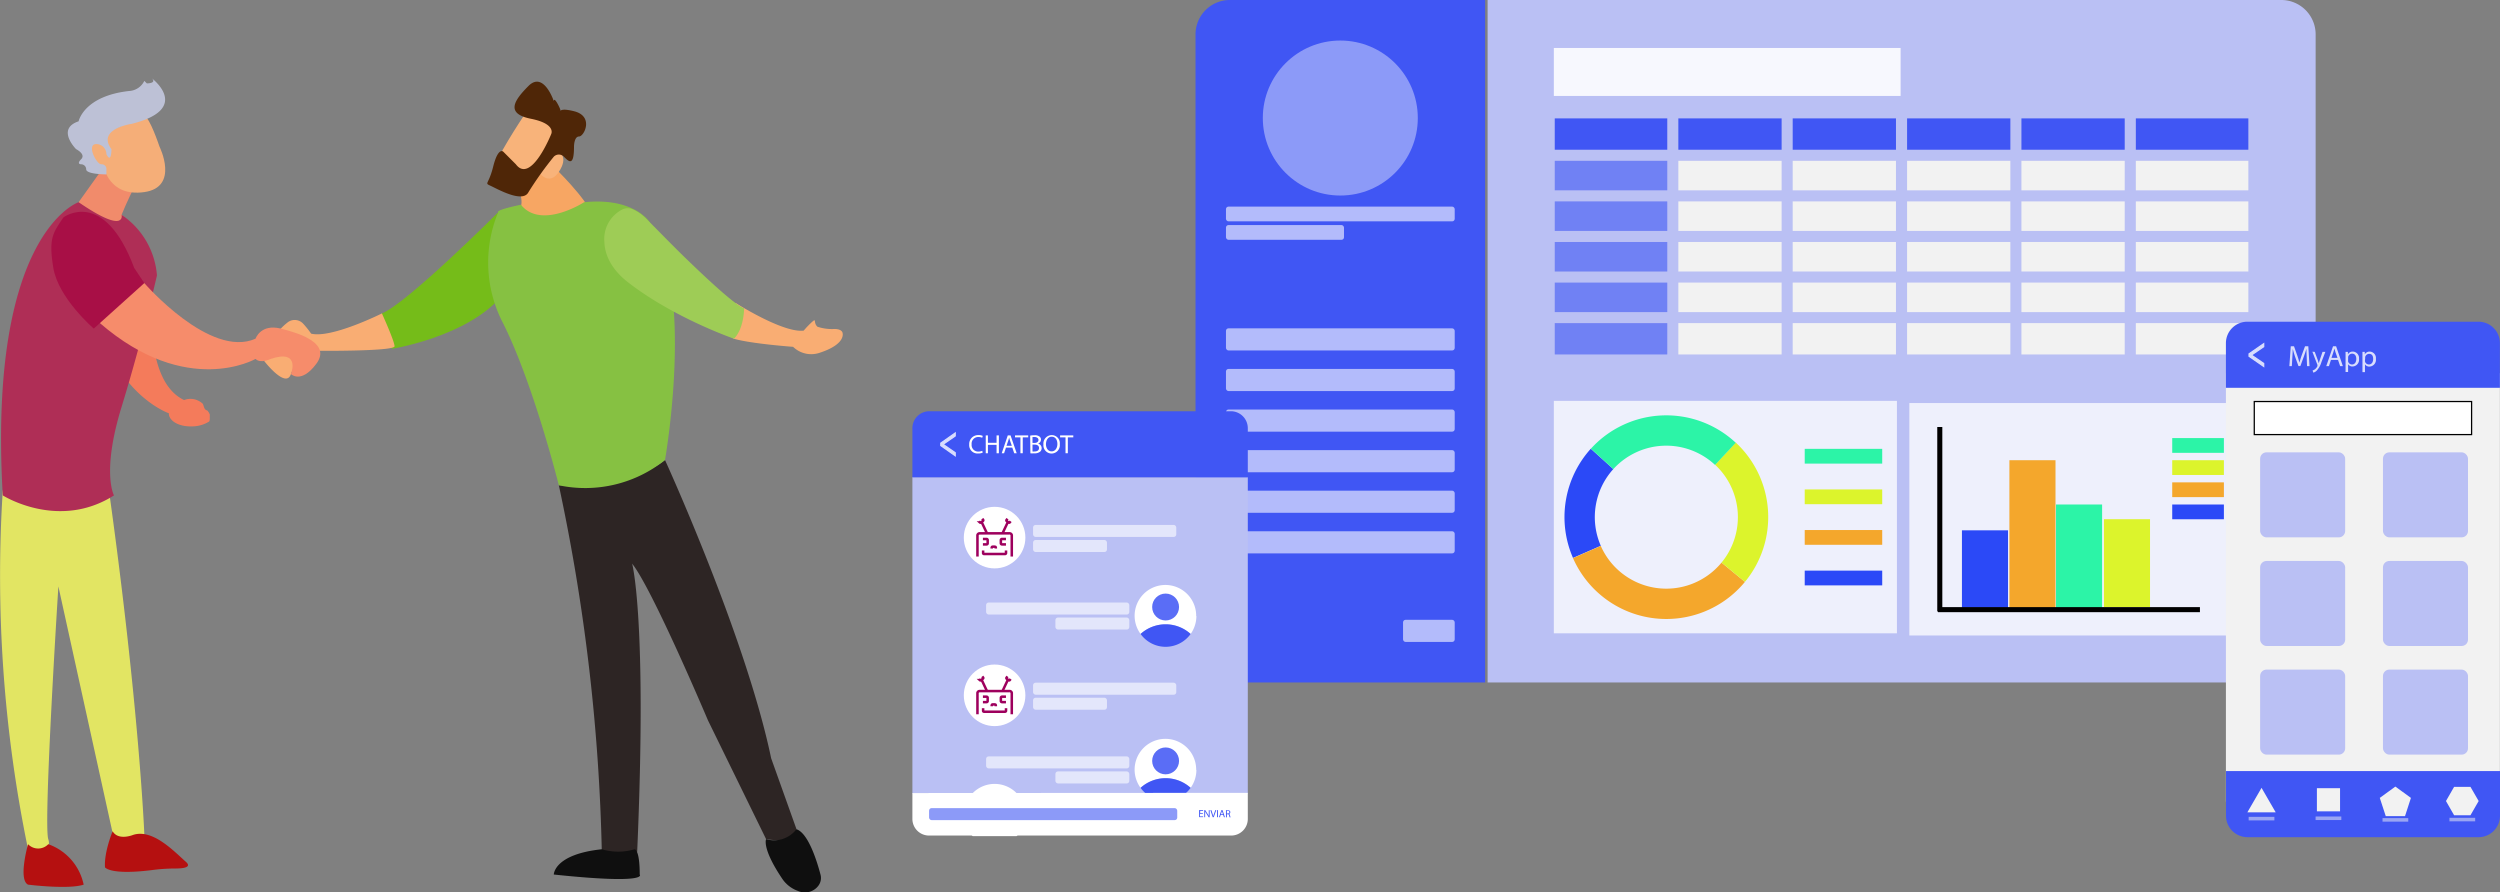 <svg xmlns="http://www.w3.org/2000/svg" viewBox="0 0 494.55 176.51"><rect x="0" y="0" width="494.55" height="176.51" fill="#808080" stroke="none"/><defs><style>.cls-1{fill:#4056f4;}.cls-18,.cls-2,.cls-20,.cls-21,.cls-3,.cls-7,.cls-8{fill:#fff;}.cls-2{opacity:0.4;}.cls-3,.cls-6{opacity:0.6;}.cls-4{fill:#bac0f4;}.cls-22,.cls-5{fill:#f2f2f2;}.cls-7{opacity:0.88;}.cls-8{opacity:0.76;}.cls-10,.cls-11,.cls-12,.cls-17,.cls-23,.cls-9{fill:none;}.cls-9{stroke:#2b49f7;}.cls-10,.cls-11,.cls-12,.cls-17,.cls-18,.cls-20,.cls-23,.cls-9{stroke-miterlimit:10;}.cls-10,.cls-11,.cls-12,.cls-9{stroke-width:6px;}.cls-10{stroke:#f4a72c;}.cls-11{stroke:#dcf42c;}.cls-12{stroke:#2cf4a7;}.cls-13{fill:#2cf4a7;}.cls-14{fill:#dcf42c;}.cls-15{fill:#f4a72c;}.cls-16{fill:#2b49f7;}.cls-17,.cls-18{stroke:#000;}.cls-18,.cls-20{stroke-width:0.25px;}.cls-19{opacity:0.8;}.cls-20{stroke:#fff;}.cls-22{opacity:0.51;}.cls-23{stroke:#9e005d;stroke-width:0.5px;}.cls-24{opacity:0.86;}.cls-25{fill:#2d2524;}.cls-26{fill:#75bc19;}.cls-27{fill:#f7a663;}.cls-28{fill:#f8b37a;}.cls-29{fill:#4f2607;}.cls-30{fill:#86c142;}.cls-31{fill:#f9ad73;}.cls-32{fill:#9ecc56;}.cls-33{fill:#0f0f0f;}.cls-34{fill:#e2e563;}.cls-35{fill:#f18b6b;}.cls-36{fill:#f5ae78;}.cls-37{fill:#f47b5b;}.cls-38{fill:#af2e56;}.cls-39{fill:#f68c6b;}.cls-40{fill:#a80f46;}.cls-41{fill:#bdc1d6;}.cls-42{fill:#b51010;}</style></defs><g id="Layer_2" data-name="Layer 2"><g id="gestion_software" data-name="gestion software"><path class="cls-1" d="M293.79,0V135H243.3a6.79,6.79,0,0,1-6.8-6.8V6.8A6.8,6.8,0,0,1,243.3,0Z"/><circle class="cls-2" cx="265.14" cy="23.35" r="15.33"/><rect class="cls-3" x="242.52" y="40.87" width="45.25" height="2.92" rx="0.5"/><rect class="cls-3" x="242.52" y="44.52" width="23.35" height="2.92" rx="0.5"/><rect class="cls-3" x="242.52" y="64.95" width="45.25" height="4.38" rx="0.5"/><rect class="cls-3" x="242.52" y="72.98" width="45.25" height="4.38" rx="0.5"/><rect class="cls-3" x="242.52" y="81.01" width="45.25" height="4.38" rx="0.5"/><rect class="cls-3" x="242.52" y="89.04" width="45.25" height="4.38" rx="0.5"/><rect class="cls-3" x="242.52" y="97.06" width="45.25" height="4.38" rx="0.5"/><rect class="cls-3" x="242.52" y="105.09" width="45.25" height="4.38" rx="0.5"/><rect class="cls-3" x="277.55" y="122.61" width="10.22" height="4.38" rx="0.5"/><path class="cls-4" d="M458.08,6.8V128.21a6.79,6.79,0,0,1-6.8,6.8h-157V0h157A6.8,6.8,0,0,1,458.08,6.8Z"/><rect class="cls-1" x="307.56" y="23.42" width="22.26" height="6.2"/><rect class="cls-1" x="332.01" y="23.42" width="20.43" height="6.2"/><rect class="cls-1" x="354.63" y="23.42" width="20.43" height="6.2"/><rect class="cls-1" x="377.26" y="23.42" width="20.43" height="6.2"/><rect class="cls-1" x="399.88" y="23.42" width="20.43" height="6.2"/><rect class="cls-1" x="422.51" y="23.42" width="22.26" height="6.2"/><rect class="cls-5" x="422.51" y="31.81" width="22.26" height="5.84"/><rect class="cls-5" x="399.88" y="31.81" width="20.43" height="5.84"/><g class="cls-6"><rect class="cls-1" x="307.56" y="63.92" width="22.26" height="6.2"/></g><rect class="cls-5" x="332.01" y="63.92" width="20.43" height="6.2"/><rect class="cls-5" x="354.63" y="63.92" width="20.43" height="6.2"/><rect class="cls-5" x="377.26" y="63.92" width="20.43" height="6.2"/><rect class="cls-5" x="399.88" y="63.92" width="20.43" height="6.2"/><rect class="cls-5" x="422.51" y="63.92" width="22.26" height="6.2"/><rect class="cls-5" x="422.51" y="55.9" width="22.26" height="5.84"/><rect class="cls-5" x="399.88" y="55.9" width="20.43" height="5.84"/><rect class="cls-5" x="377.26" y="55.9" width="20.43" height="5.84"/><rect class="cls-5" x="354.63" y="55.9" width="20.43" height="5.84"/><rect class="cls-5" x="332.01" y="55.9" width="20.43" height="5.84"/><g class="cls-6"><rect class="cls-1" x="307.56" y="55.9" width="22.26" height="5.84"/></g><g class="cls-6"><rect class="cls-1" x="307.56" y="47.87" width="22.26" height="5.84"/></g><rect class="cls-5" x="332.01" y="47.87" width="20.43" height="5.84"/><rect class="cls-5" x="354.63" y="47.87" width="20.43" height="5.84"/><rect class="cls-5" x="377.26" y="47.87" width="20.43" height="5.84"/><rect class="cls-5" x="399.88" y="47.87" width="20.43" height="5.84"/><rect class="cls-5" x="422.51" y="47.87" width="22.26" height="5.84"/><rect class="cls-5" x="422.51" y="39.84" width="22.26" height="5.84"/><rect class="cls-5" x="399.88" y="39.84" width="20.43" height="5.84"/><rect class="cls-5" x="377.26" y="39.84" width="20.43" height="5.84"/><rect class="cls-5" x="354.63" y="39.84" width="20.43" height="5.84"/><rect class="cls-5" x="332.01" y="39.84" width="20.43" height="5.84"/><g class="cls-6"><rect class="cls-1" x="307.56" y="39.84" width="22.26" height="5.84"/></g><g class="cls-6"><rect class="cls-1" x="307.56" y="31.81" width="22.26" height="5.84"/></g><rect class="cls-5" x="332.01" y="31.81" width="20.43" height="5.84"/><rect class="cls-5" x="354.63" y="31.81" width="20.43" height="5.84"/><rect class="cls-5" x="377.26" y="31.81" width="20.43" height="5.84"/><rect class="cls-7" x="307.38" y="9.49" width="68.6" height="9.49"/><rect class="cls-8" x="307.38" y="79.3" width="67.87" height="45.98"/><path class="cls-9" d="M313.92,109.17a17.18,17.18,0,0,1,3-18.39"/><path class="cls-10" d="M342.87,113.2a17.16,17.16,0,0,1-28.95-4"/><path class="cls-11" d="M341.32,89.74a17.14,17.14,0,0,1,1.55,23.46"/><path class="cls-12" d="M316.93,90.78a17.14,17.14,0,0,1,24.39-1"/><rect class="cls-13" x="357.01" y="88.79" width="15.33" height="2.92"/><rect class="cls-14" x="357.01" y="96.82" width="15.33" height="2.92"/><rect class="cls-15" x="357.01" y="104.85" width="15.33" height="2.92"/><rect class="cls-16" x="357.01" y="112.88" width="15.33" height="2.92"/><rect class="cls-8" x="377.71" y="79.73" width="67.87" height="45.98"/><rect class="cls-13" x="400.99" y="105.53" width="20.59" height="9.12" transform="translate(301.19 521.38) rotate(-90)"/><rect class="cls-14" x="412.08" y="106.84" width="17.37" height="9.12" transform="translate(309.36 532.16) rotate(-90)"/><rect class="cls-15" x="387.18" y="101.37" width="29.77" height="9.12" transform="translate(296.13 507.99) rotate(-90)"/><rect class="cls-16" x="385.01" y="108.01" width="15.33" height="9.12" transform="translate(280.1 505.25) rotate(-90)"/><line class="cls-17" x1="383.73" y1="84.47" x2="383.73" y2="120.96"/><line class="cls-17" x1="435.19" y1="120.6" x2="383.37" y2="120.6"/><rect class="cls-13" x="429.71" y="86.66" width="10.22" height="2.92"/><rect class="cls-14" x="429.71" y="91.04" width="10.22" height="2.92"/><rect class="cls-15" x="429.71" y="95.42" width="10.22" height="2.92"/><rect class="cls-16" x="429.71" y="99.8" width="10.22" height="2.92"/></g><g id="APP"><path class="cls-5" d="M494.53,73.82v84.53a4.25,4.25,0,0,1-4.25,4.25H444.57a4.24,4.24,0,0,1-4.24-4.25V73.82Z"/><rect class="cls-18" x="445.94" y="79.43" width="42.99" height="6.54"/><rect class="cls-4" x="447.1" y="89.48" width="16.82" height="16.82" rx="1.26"/><rect class="cls-4" x="471.4" y="89.48" width="16.82" height="16.82" rx="1.26"/><rect class="cls-4" x="447.1" y="110.97" width="16.82" height="16.82" rx="1.26"/><rect class="cls-4" x="471.4" y="110.97" width="16.82" height="16.82" rx="1.26"/><rect class="cls-4" x="447.1" y="132.46" width="16.82" height="16.82" rx="1.26"/><rect class="cls-4" x="471.4" y="132.46" width="16.82" height="16.82" rx="1.26"/><path class="cls-1" d="M494.53,67.88v8.84h-54.2V67.88a4.24,4.24,0,0,1,4.24-4.24h45.71A4.24,4.24,0,0,1,494.53,67.88Z"/><g class="cls-19"><path class="cls-20" d="M444.91,70l2.89-2v.58l-2.43,1.66v0l2.43,1.66v.58l-2.89-2Z"/></g><g class="cls-19"><path class="cls-21" d="M456.31,70.71c0-.55-.07-1.21-.06-1.7h0c-.13.46-.29.95-.49,1.49l-.7,1.91h-.38L454,70.54c-.18-.56-.34-1.06-.45-1.53h0c0,.49-.05,1.15-.08,1.74l-.1,1.68h-.49l.28-3.93h.64l.67,1.9c.17.49.3.92.4,1.33h0c.1-.4.24-.83.41-1.33l.7-1.9h.65l.24,3.93h-.49Z"/><path class="cls-21" d="M457.9,69.61l.62,1.67.18.58h0c.05-.17.11-.39.18-.59l.56-1.66H460l-.77,2a4.19,4.19,0,0,1-1,1.77,1.38,1.38,0,0,1-.62.33l-.13-.43A1.38,1.38,0,0,0,458,73a1.6,1.6,0,0,0,.43-.57.41.41,0,0,0,0-.12.38.38,0,0,0,0-.14l-1-2.6Z"/><path class="cls-21" d="M461.11,71.2l-.4,1.23h-.53l1.34-3.93h.61l1.34,3.93h-.54l-.42-1.23Zm1.29-.4L462,69.67c-.09-.26-.15-.49-.21-.72h0c-.06.24-.12.47-.2.71l-.38,1.14Z"/><path class="cls-21" d="M464,70.53c0-.36,0-.65,0-.92h.46l0,.49h0a1.1,1.1,0,0,1,1-.55,1.28,1.28,0,0,1,1.2,1.43,1.34,1.34,0,0,1-1.29,1.52,1,1,0,0,1-.87-.45h0v1.54H464Zm.5.76a.76.76,0,0,0,0,.21.79.79,0,0,0,.77.6c.54,0,.85-.45.85-1.09s-.29-1.05-.84-1.05a.81.81,0,0,0-.77.63.78.78,0,0,0,0,.21Z"/><path class="cls-21" d="M467.34,70.53c0-.36,0-.65,0-.92h.46l0,.49h0a1.1,1.1,0,0,1,1-.55A1.28,1.28,0,0,1,470,71a1.34,1.34,0,0,1-1.29,1.52,1,1,0,0,1-.87-.45h0v1.54h-.5Zm.5.76a.76.76,0,0,0,0,.21.79.79,0,0,0,.77.6c.54,0,.85-.45.85-1.09S469.2,70,468.65,70a.81.81,0,0,0-.77.63.78.78,0,0,0,0,.21Z"/></g><path class="cls-1" d="M494.55,161.37v-8.84h-54.2v8.84a4.24,4.24,0,0,0,4.24,4.24h45.72A4.24,4.24,0,0,0,494.55,161.37Z"/><rect class="cls-5" x="458.33" y="155.92" width="4.58" height="4.58"/><rect class="cls-22" x="458.07" y="161.52" width="5.09" height="0.7"/><polygon class="cls-5" points="447.38 155.85 444.57 160.7 450.18 160.7 447.38 155.85"/><rect class="cls-22" x="444.83" y="161.59" width="5.09" height="0.7"/><rect class="cls-22" x="471.31" y="161.84" width="5.09" height="0.7"/><polygon class="cls-5" points="473.85 155.6 470.77 157.84 471.95 161.45 475.76 161.45 476.93 157.84 473.85 155.6"/><rect class="cls-22" x="484.55" y="161.78" width="5.09" height="0.7"/><polygon class="cls-5" points="488.71 155.66 485.47 155.66 483.86 158.46 485.47 161.27 488.71 161.27 490.33 158.46 488.71 155.66"/></g><g id="Chatbot"><rect class="cls-4" x="180.49" y="94.38" width="66.35" height="62.61"/><circle class="cls-21" cx="196.75" cy="106.35" r="6.09"/><g id="Capa_2" data-name="Capa 2"><g id="Capa_6" data-name="Capa 6"><path class="cls-23" d="M193.36,110.1v-4.23a.43.43,0,0,1,.47-.36h5.85a.43.43,0,0,1,.47.36v4.23"/><path class="cls-23" d="M194.44,106.62h.74a.22.22,0,0,1,.2.23v.62a.21.21,0,0,1-.2.22h-.74"/><path class="cls-23" d="M196.18,108.51v-.24c0-.07.08-.13.17-.13h.47c.1,0,.17.06.17.13v.24"/><path class="cls-23" d="M199.92,103.12l-.18.23a.17.17,0,0,1-.23,0l-.38-.29a.15.15,0,0,1,0-.22l.17-.23"/><path class="cls-23" d="M193.66,103.12l.18.23a.16.16,0,0,0,.22,0l.38-.29a.16.16,0,0,0,.05-.22l-.18-.23"/><path class="cls-23" d="M199,107.69h-.8a.21.21,0,0,1-.21-.22v-.62a.23.23,0,0,1,.21-.23h.8"/><path class="cls-23" d="M194.48,108.89v.51a.17.17,0,0,0,.16.19h4.2a.18.18,0,0,0,.17-.19v-.51"/><line class="cls-23" x1="198.32" y1="105.5" x2="199.39" y2="103.24"/><line class="cls-23" x1="195.24" y1="105.5" x2="194.17" y2="103.24"/></g></g><rect class="cls-3" x="204.36" y="103.84" width="28.33" height="2.38" rx="0.5"/><rect class="cls-3" x="204.36" y="106.82" width="14.62" height="2.38" rx="0.5"/><circle class="cls-21" cx="196.75" cy="137.55" r="6.09"/><g id="Capa_2-2" data-name="Capa 2"><g id="Capa_6-2" data-name="Capa 6"><path class="cls-23" d="M193.36,141.3v-4.23a.43.43,0,0,1,.47-.36h5.85a.43.43,0,0,1,.47.36v4.23"/><path class="cls-23" d="M194.44,137.82h.74a.22.22,0,0,1,.2.23v.62a.21.21,0,0,1-.2.22h-.74"/><path class="cls-23" d="M196.18,139.71v-.24c0-.07.08-.13.17-.13h.47c.1,0,.17.06.17.13v.24"/><path class="cls-23" d="M199.92,134.32l-.18.23a.17.17,0,0,1-.23,0l-.38-.29a.15.15,0,0,1,0-.22l.17-.23"/><path class="cls-23" d="M193.66,134.32l.18.23a.16.16,0,0,0,.22,0l.38-.29a.16.16,0,0,0,.05-.22l-.18-.23"/><path class="cls-23" d="M199,138.89h-.8a.21.21,0,0,1-.21-.22v-.62a.23.23,0,0,1,.21-.23h.8"/><path class="cls-23" d="M194.48,140.09v.52a.17.17,0,0,0,.16.18h4.2a.18.18,0,0,0,.17-.18v-.52"/><line class="cls-23" x1="198.32" y1="136.71" x2="199.39" y2="134.44"/><line class="cls-23" x1="195.24" y1="136.71" x2="194.17" y2="134.44"/></g></g><rect class="cls-3" x="204.36" y="135.05" width="28.33" height="2.38" rx="0.5"/><rect class="cls-3" x="204.36" y="138.02" width="14.62" height="2.38" rx="0.5"/><path class="cls-21" d="M202.84,161.15a6.06,6.06,0,0,1-1.73,4.25h-8.7a6.08,6.08,0,1,1,10.43-4.25Z"/><g id="Capa_2-3" data-name="Capa 2"><g id="Capa_6-3" data-name="Capa 6"><path class="cls-23" d="M193.36,164.89v-4.23a.43.43,0,0,1,.47-.36h5.85a.43.43,0,0,1,.47.36v4.23"/><path class="cls-23" d="M194.44,161.42h.74a.21.21,0,0,1,.2.22v.62a.21.21,0,0,1-.2.22h-.74"/><path class="cls-23" d="M196.18,163.3v-.24c0-.07.08-.13.17-.13h.47c.1,0,.17.06.17.13v.24"/><path class="cls-23" d="M199.92,157.91l-.18.23a.17.17,0,0,1-.23,0l-.38-.3a.15.15,0,0,1,0-.22l.17-.23"/><path class="cls-23" d="M193.66,157.91l.18.23a.16.16,0,0,0,.22,0l.38-.3a.16.16,0,0,0,.05-.22l-.18-.23"/><path class="cls-23" d="M199,162.48h-.8a.21.21,0,0,1-.21-.22v-.62a.21.21,0,0,1,.21-.22h.8"/><path class="cls-23" d="M194.48,163.68v.52a.17.17,0,0,0,.16.18h4.2a.18.18,0,0,0,.17-.18v-.52"/><line class="cls-23" x1="198.32" y1="160.3" x2="199.39" y2="158.04"/><line class="cls-23" x1="195.24" y1="160.3" x2="194.17" y2="158.04"/></g></g><rect class="cls-3" x="204.36" y="158.64" width="28.33" height="2.38" rx="0.5"/><rect class="cls-3" x="204.36" y="161.61" width="14.62" height="2.38" rx="0.5"/><rect class="cls-3" x="195.07" y="119.19" width="28.33" height="2.38" rx="0.5"/><rect class="cls-3" x="208.78" y="122.16" width="14.62" height="2.38" rx="0.5"/><path class="cls-21" d="M236.67,121.86a6.13,6.13,0,0,1-1.14,3.55,7.37,7.37,0,0,0-9.9,0,6.09,6.09,0,1,1,11-3.55Z"/><g class="cls-24"><circle class="cls-1" cx="230.58" cy="120.08" r="2.66"/></g><path class="cls-1" d="M235.53,125.41a6.09,6.09,0,0,1-9.9,0,7.37,7.37,0,0,1,9.9,0Z"/><rect class="cls-3" x="195.07" y="149.63" width="28.33" height="2.38" rx="0.5"/><rect class="cls-3" x="208.78" y="152.6" width="14.62" height="2.38" rx="0.5"/><path class="cls-21" d="M236.67,152.3a6.13,6.13,0,0,1-1.14,3.55,7.37,7.37,0,0,0-9.9,0,6.09,6.09,0,1,1,11-3.55Z"/><g class="cls-24"><circle class="cls-1" cx="230.58" cy="150.52" r="2.66"/></g><path class="cls-1" d="M235.53,155.85a6.09,6.09,0,0,1-9.9,0,7.37,7.37,0,0,1,9.9,0Z"/><path class="cls-1" d="M246.84,84.78v9.65H180.49V84.78a3.36,3.36,0,0,1,3.3-3.43h59.75A3.36,3.36,0,0,1,246.84,84.78Z"/><g class="cls-19"><path class="cls-20" d="M186.11,87.66l2.85-2v.58l-2.4,1.66v0l2.4,1.66v.59l-2.85-2Z"/></g><path class="cls-21" d="M194.4,89.54a2.12,2.12,0,0,1-.93.17,1.65,1.65,0,0,1-1.74-1.79,1.76,1.76,0,0,1,1.84-1.85,1.79,1.79,0,0,1,.84.16l-.11.37a1.7,1.7,0,0,0-.71-.15,1.31,1.31,0,0,0-1.38,1.46,1.29,1.29,0,0,0,1.36,1.42,1.8,1.8,0,0,0,.74-.15Z"/><path class="cls-21" d="M195.43,86.13V87.6h1.71V86.13h.46v3.53h-.46V88h-1.71v1.66H195V86.13Z"/><path class="cls-21" d="M199,88.55l-.37,1.11h-.47l1.2-3.53h.55l1.21,3.53h-.49l-.38-1.11Zm1.16-.36-.35-1a6.28,6.28,0,0,1-.18-.64h0c-.05.21-.11.42-.18.64l-.35,1Z"/><path class="cls-21" d="M201.86,86.52h-1.07v-.39h2.61v.39h-1.08v3.14h-.46Z"/><path class="cls-21" d="M203.79,86.17a4.71,4.71,0,0,1,.84-.07,1.43,1.43,0,0,1,1,.26.71.71,0,0,1,.3.62.85.85,0,0,1-.6.78h0a.9.9,0,0,1,.73.88.94.94,0,0,1-.3.71,1.8,1.8,0,0,1-1.22.33,5.66,5.66,0,0,1-.71,0Zm.46,1.45h.41c.48,0,.77-.25.77-.59s-.32-.58-.78-.58a2.45,2.45,0,0,0-.4,0Zm0,1.69a2,2,0,0,0,.38,0c.47,0,.91-.17.91-.68s-.42-.68-.91-.68h-.38Z"/><path class="cls-21" d="M209.65,87.86A1.66,1.66,0,0,1,208,89.72a1.63,1.63,0,0,1-1.59-1.8,1.68,1.68,0,0,1,1.64-1.85A1.61,1.61,0,0,1,209.65,87.86Zm-2.74,0c0,.76.41,1.43,1.12,1.43s1.14-.66,1.14-1.46-.37-1.44-1.13-1.44S206.91,87.14,206.91,87.91Z"/><path class="cls-21" d="M210.78,86.52h-1.07v-.39h2.61v.39h-1.08v3.14h-.46Z"/><path class="cls-21" d="M246.84,156.84V162a3.29,3.29,0,0,1-3.3,3.29H183.79a3.29,3.29,0,0,1-3.3-3.29v-5.12Z"/><g class="cls-6"><rect class="cls-1" x="183.79" y="159.86" width="49.09" height="2.38" rx="0.5"/></g><path class="cls-1" d="M237.93,161h-.55v.5H238v.15h-.79v-1.4H238v.15h-.58v.45h.55Z"/><path class="cls-1" d="M238.23,161.66v-1.4h.19l.45.71a3.56,3.56,0,0,1,.25.46h0a5.06,5.06,0,0,1,0-.57v-.59h.17v1.4h-.19l-.44-.71a3.57,3.57,0,0,1-.26-.46h0c0,.17,0,.34,0,.57v.6Z"/><path class="cls-1" d="M239.9,161.66l-.46-1.4h.2l.22.69c.06.19.11.36.15.53h0c0-.17.1-.34.16-.53l.24-.69h.19l-.5,1.4Z"/><path class="cls-1" d="M240.93,160.26v1.4h-.18v-1.4Z"/><path class="cls-1" d="M241.47,161.22l-.14.44h-.19l.48-1.4h.22l.47,1.4h-.19l-.15-.44Zm.46-.14-.13-.4a1.53,1.53,0,0,1-.08-.26h0a2.5,2.5,0,0,1-.07.26l-.14.4Z"/><path class="cls-1" d="M242.52,160.28a1.75,1.75,0,0,1,.35,0,.56.56,0,0,1,.4.12.33.33,0,0,1,.11.26.37.37,0,0,1-.26.36h0a.33.33,0,0,1,.2.28,2.46,2.46,0,0,0,.11.38h-.19a2.4,2.4,0,0,1-.09-.33c0-.19-.12-.27-.28-.27h-.17v.6h-.18Zm.18.64h.18c.2,0,.32-.11.32-.27s-.13-.26-.32-.26l-.18,0Z"/></g><g id="Layer_5" data-name="Layer 5"><path class="cls-25" d="M110.55,96s15,0,21-5c0,0,16,35,21,59l5,14s0,3-6,2l-11.5-23.5s-11-26-15-31c0,0,3,11,1,57,0,0-4,2-7,0A384.3,384.3,0,0,0,110.55,96Z"/><path class="cls-26" d="M98.55,42s-18,18-23,20c0,0,0,5,2,7,0,0,19-3,24-14S98.55,42,98.55,42Z"/><path class="cls-27" d="M102.55,43s.31-1.09.57-2.47c.39-2.12-1.57-4.53-.57-5.53,1.58-1.58,7-2,7-2l1,1s8,8,6,9S102.55,43,102.55,43Z"/><path class="cls-28" d="M103.55,23s-6,9-6,11,6,2,6,2l3-2s2,3,4,0,0-4,0-4S110.55,21,103.55,23Z"/><path class="cls-29" d="M99.55,30s-1-1-2,3-2,3,0,4,6,3,7,1a68.18,68.18,0,0,1,5-7,1.39,1.39,0,0,1,2,0c1,1,2,2,2-2,0,0,0-2,1-2s3-4-1-5-2,1-3-1-1-1-1-1-2-6-5-3-4.5,5.5.5,6.5,4,3,4,3-4,10-7,6Z"/><path class="cls-30" d="M98.55,42a25.93,25.93,0,0,0,1,22c6,12,11,32,11,32a25.22,25.22,0,0,0,21-5s6-34-3-47c0,0-3-5-13-4,0,0-8.5,5.5-12.5.5C103.05,40.5,98.05,41.5,98.55,42Z"/><path class="cls-31" d="M145.5,59.92s9.41,6,13.49,5.48a18,18,0,0,1,1.71-1.77c.86-.75.15.22,1,1a9,9,0,0,0,3.36.45c1.49,0,1.6.72,1.6.72s.89,2.23-4.55,4a5.16,5.16,0,0,1-5.22-1.19S148.55,68,145.13,67c-1.58-1-.61-2.75-.58-3C144.66,63,145.5,59.92,145.5,59.92Z"/><path class="cls-32" d="M123.08,41.45a2.46,2.46,0,0,1,2.18,0A8.43,8.43,0,0,1,127.55,43c2.49,2.42,4.22,4.3,7.85,7.85,4,3.87,9.81,9.36,11.8,10.15,0,0,0,4-2,6,0,0-11.65-4-20.76-11-2.66-2-4.76-4.77-4.88-8.11A6.56,6.56,0,0,1,123.08,41.45Z"/><path class="cls-31" d="M75.55,62s-10,5-14,4A18.52,18.52,0,0,0,60,64.06a2.29,2.29,0,0,0-3-.36A12,12,0,0,0,55.55,65c-2,2-3.3,6.4-3.3,6.4s4.3,5.6,5.3,2.6,5.74-4.6,5.74-4.6,14.76.1,14.76-.9S75.55,62,75.55,62Z"/><path class="cls-33" d="M125.55,168s1,0,1,5c0,0,2,2-17,0,0,0,0-4,9.5-5A11.37,11.37,0,0,0,125.55,168Z"/><path class="cls-33" d="M151.55,166s-.88,1.76,3.13,7.74a6.3,6.3,0,0,0,3.18,2.51,3.33,3.33,0,0,0,4.07-1.09,2.54,2.54,0,0,0,.39-2.12c-.61-2.34-2.37-8.24-4.77-9A5.57,5.57,0,0,1,151.55,166Z"/><path class="cls-34" d="M.55,97a267.11,267.11,0,0,0,5,71s5,1,4-2,2-50,2-50l11,50s5,1,6-1c0,0-1-25-7-68C21.55,97,8.55,101,.55,97Z"/><path class="cls-35" d="M15.55,40l5-7,6,3v1s-1.48,3-2.5,5.49c.5.51.57.33.5.51s-.9.52-1,.75c-.55,1.53-.74,2.61,0,2.25.9-.45-8-5-8-5Z"/><path class="cls-36" d="M20.55,33s1,6,8,5,3-9,3-9-2-6-3-6-11,5-11,5l1,5Z"/><path class="cls-37" d="M30.42,55.3s-2.86,19.64,6,23.84a3.53,3.53,0,0,1,3.73.77c.35,1.09.35,1.09.88,1.32a2.37,2.37,0,0,1,.47.77c0,1.14,0,1.31-.19,1.42a6.32,6.32,0,0,1-3,.92c-3.36.19-5-1.41-4.9-2.58,0,0-14.79-5.18-14.74-27.95S30.42,55.3,30.42,55.3Z"/><path class="cls-38" d="M15.55,40s-18,6-15,58c0,0,11,7,22,0,0,0-2.5-4.5,1.5-17.5s7-26,7-26a15.9,15.9,0,0,0-7-12S25.05,46.5,15.55,40Z"/><path class="cls-39" d="M28.55,56s13,15,22,11c0,0,1-3,5-2s10,3,7,7-5,2-5,2,2-5-4-3c0,0-2,1-3,0,0,0-13.57,7.82-30.79-7.09S28.55,56,28.55,56Z"/><path class="cls-40" d="M12.55,43s8-6,14,10l2,3-10,9s-7-6-8-12S10.55,46,12.55,43Z"/><path class="cls-41" d="M15.55,24s1-5,10-6a3.55,3.55,0,0,0,3-2l.5.5s2,0,1-1c0,0,8,6-4,9,0,0-7,1-4,5,0,0,0,3-1,1a2,2,0,0,0-2-2c-2,0,0,4,1,4a.93.93,0,0,1,1,.93V34.5s-4,0-4-1a1,1,0,0,0-1-1s-1,0,0-1-1-2-1-2S11.05,25.5,15.55,24Z"/><path class="cls-42" d="M5.55,167s-2,7,0,8c0,0,8,1,11,0a10.83,10.83,0,0,0-7-8A2.77,2.77,0,0,1,5.55,167Z"/><path class="cls-42" d="M22.28,164.44s-1.72,4.13-1.51,7.13c0,0,.94,1.59,9.29.55a34.66,34.66,0,0,1,4.55-.31c1.59,0,3.46-.2,2.12-1.36-2.13-1.86-6.47-6.57-10.39-5.29C26.34,165.16,23.41,166.37,22.28,164.44Z"/></g></g></svg>